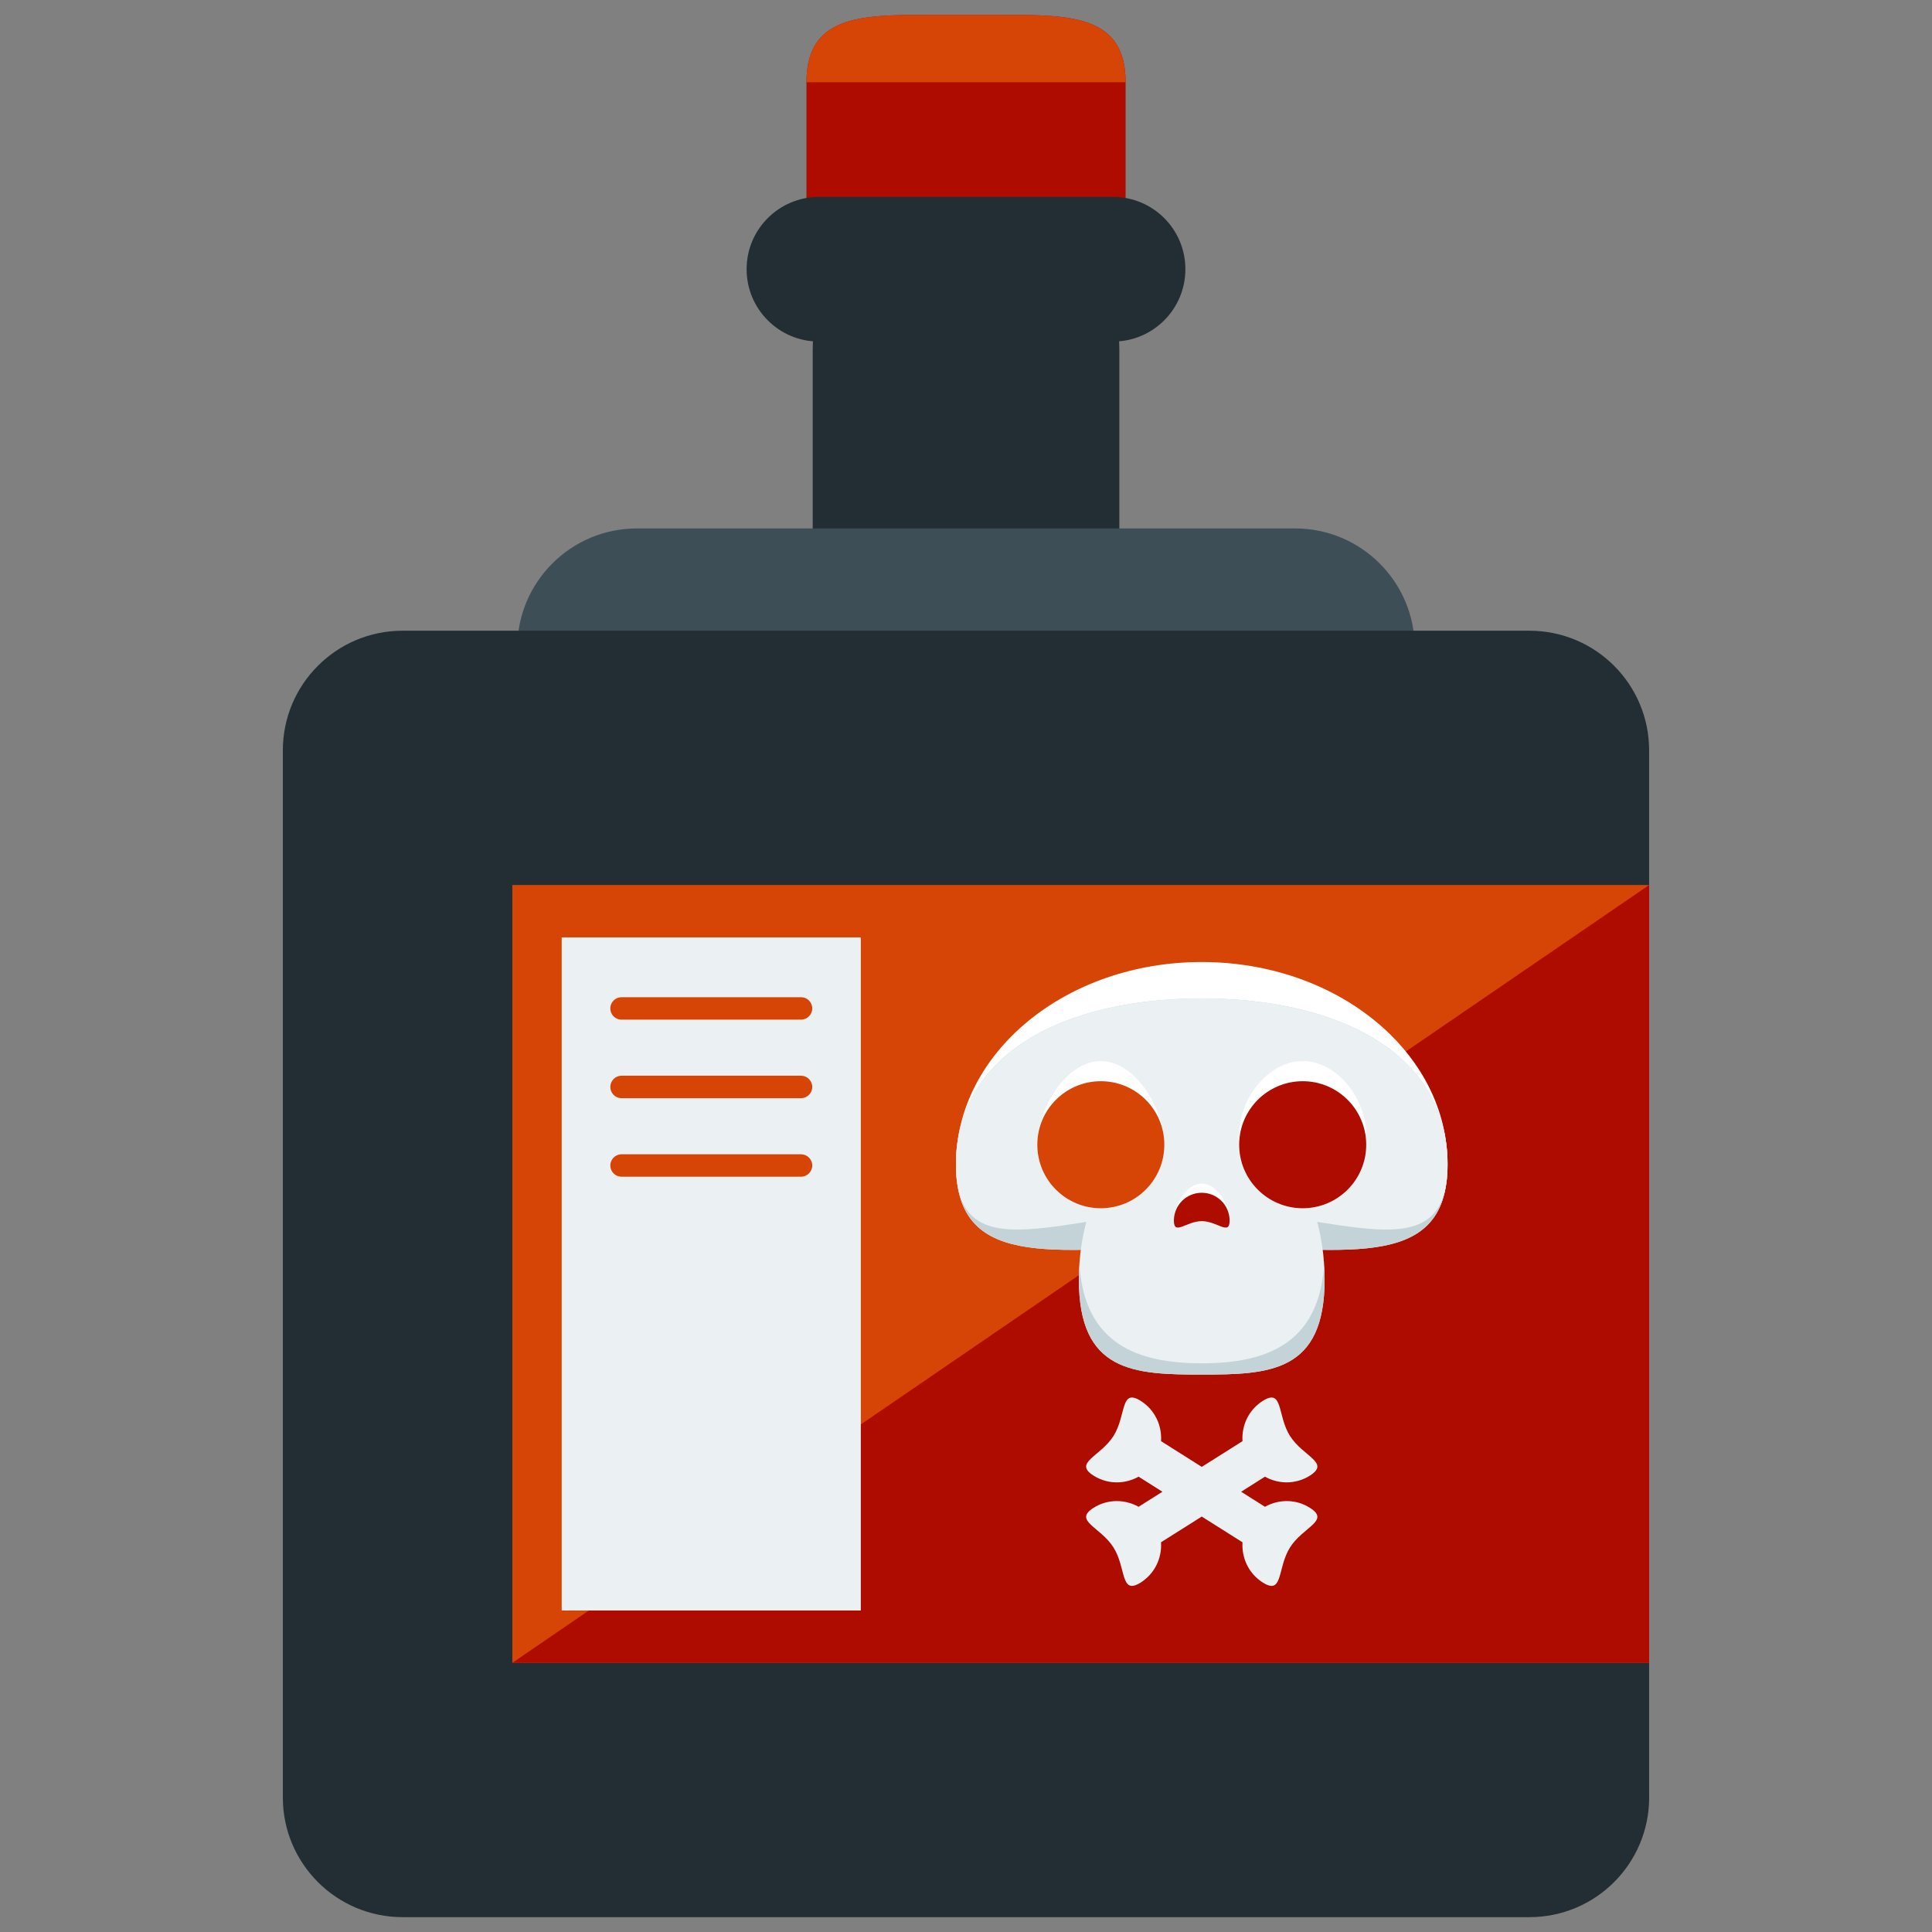 <?xml version="1.0" encoding="utf-8"?>
<!-- Generator: Adobe Illustrator 16.0.0, SVG Export Plug-In . SVG Version: 6.00 Build 0)  -->
<!DOCTYPE svg PUBLIC "-//W3C//DTD SVG 1.1//EN" "http://www.w3.org/Graphics/SVG/1.1/DTD/svg11.dtd">
<svg version="1.1" id="Layer_1" xmlns="http://www.w3.org/2000/svg" xmlns:xlink="http://www.w3.org/1999/xlink" x="0px" y="0px"
	 width="65px" height="65px" viewBox="0 0 65 65" enable-background="new 0 0 65 65" xml:space="preserve">
<rect x="0" y="0" width="65" height="65" fill="#808080" stroke="none"/>
<g>
	<path fill="#AF0C00" d="M37.87,8.721c0,2.224-1.803,4.026-4.026,4.026h-2.686c-2.224,0-4.026-1.803-4.026-4.026V2.766
		c0-2.224,1.803-2.266,4.026-2.266h2.686c2.224,0,4.026,0.042,4.026,2.266V8.721z"/>
	<line fill="#D64505" x1="33.843" y1="12.747" x2="31.158" y2="12.747"/>
	<path fill="#D64505" d="M27.131,2.766c0-2.224,1.803-2.266,4.026-2.266h2.686c2.224,0,4.026,0.042,4.026,2.266"/>
	<path fill="#222E33" d="M37.659,26.587c0,2.224-1.803,4.026-4.025,4.026h-2.266c-2.223,0-4.025-1.803-4.025-4.026V11.74
		c0-2.223,1.803-4.025,4.025-4.025h2.266c2.223,0,4.025,1.803,4.025,4.025V26.587z"/>
	<path fill="#3D4E56" d="M47.598,24.825c0,2.224-1.803,4.026-4.025,4.026H21.428c-2.223,0-4.025-1.803-4.025-4.026v-3.02
		c0-2.224,1.803-4.026,4.025-4.026h22.145c2.223,0,4.025,1.803,4.025,4.026V24.825z"/>
	<path fill="#222E33" d="M55.484,60.475c0,2.223-1.803,4.025-4.026,4.025H13.543c-2.223,0-4.027-1.803-4.027-4.025V25.246
		c0-2.224,1.805-4.026,4.027-4.026h37.914c2.224,0,4.026,1.803,4.026,4.026V60.475z"/>
	<rect x="17.237" y="29.775" fill="#D64505" width="38.247" height="26.17"/>
	<polyline fill="#AF0C00" points="55.484,29.775 55.484,55.945 17.237,55.945 	"/>
	<g>
		<g>
			<path fill="#FFFFFF" d="M48.702,39.174c0,3.758-3.703,2.756-8.27,2.756c-4.567,0-8.27,1.002-8.27-2.756
				c0-3.76,3.702-6.808,8.27-6.808C44.999,32.366,48.702,35.414,48.702,39.174z"/>
			<path fill="#C3D3D8" d="M48.702,39.174c0,3.758-3.703,2.756-8.27,2.756c-4.567,0-8.27,1.002-8.27-2.756
				c0-3.76,3.702-5.584,8.27-5.584C44.999,33.59,48.702,35.414,48.702,39.174z"/>
			<path fill="#EBF0F2" d="M48.702,39.174c0,3.758-3.703,1.547-8.27,1.547c-4.567,0-8.27,2.211-8.27-1.547
				c0-3.76,3.702-5.584,8.27-5.584C44.999,33.59,48.702,35.414,48.702,39.174z"/>
			<path fill="#EBF0F2" d="M44.565,43.048c0,3.124-1.85,3.198-4.133,3.198c-2.281,0-4.134-0.074-4.134-3.198
				c0-3.126,1.853-5.659,4.134-5.659C42.715,37.389,44.565,39.922,44.565,43.048z"/>
			<path fill="#C3D3D8" d="M40.432,45.867c-2.156,0-3.925-0.646-4.115-3.287c-0.011,0.133-0.019,0.286-0.019,0.468
				c0,3.124,1.853,3.198,4.134,3.198c2.283,0,4.133-0.074,4.133-3.198c0-0.182-0.007-0.335-0.018-0.468
				C44.357,45.221,42.588,45.867,40.432,45.867z"/>
			<g>
				<g>
					<path fill="#FFFFFF" d="M39.172,38.513c0,1.182-0.957,2.137-2.137,2.137c-1.182,0-2.137-0.955-2.137-2.137
						s0.955-2.813,2.137-2.813C38.215,35.699,39.172,37.331,39.172,38.513z"/>
					<circle fill="#D64505" cx="37.036" cy="38.513" r="2.137"/>
				</g>
				<g>
					<path fill="#FFFFFF" d="M45.965,38.175c0,1.181-0.956,2.137-2.138,2.137c-1.181,0-2.137-0.956-2.137-2.137
						c0-1.18,0.956-2.476,2.137-2.476C45.009,35.699,45.965,36.995,45.965,38.175z"/>
					<circle fill="#AF0C00" cx="43.828" cy="38.513" r="2.137"/>
				</g>
			</g>
			<path fill="#FFFFFF" d="M41.369,41.066c0,0.518-0.42,0.018-0.937,0.018c-0.518,0-0.938,0.5-0.938-0.018s0.42-1.245,0.938-1.245
				C40.949,39.821,41.369,40.549,41.369,41.066z"/>
			<path fill="#AF0C00" d="M41.369,41.066c0,0.518-0.42,0.018-0.937,0.018c-0.518,0-0.938,0.5-0.938-0.018s0.42-0.937,0.938-0.937
				C40.949,40.13,41.369,40.549,41.369,41.066z"/>
		</g>
		<path fill="#EBF0F2" d="M44.071,50.729c-0.475-0.302-1.053-0.292-1.513-0.035l-0.802-0.506l0.802-0.507
			c0.46,0.257,1.038,0.265,1.513-0.036c0.695-0.438-0.231-0.64-0.67-1.333c-0.438-0.694-0.222-1.617-0.916-1.181
			c-0.477,0.302-0.717,0.829-0.682,1.355l-1.371,0.865l-1.37-0.865c0.034-0.526-0.206-1.054-0.683-1.355
			c-0.695-0.437-0.479,0.486-0.917,1.181c-0.437,0.693-1.364,0.896-0.671,1.333c0.477,0.302,1.055,0.293,1.516,0.036l0.801,0.507
			l-0.802,0.506c-0.46-0.257-1.038-0.267-1.515,0.035c-0.693,0.439,0.234,0.639,0.671,1.333c0.438,0.694,0.222,1.618,0.917,1.18
			c0.475-0.302,0.717-0.828,0.682-1.354l1.371-0.865l1.371,0.866c-0.033,0.525,0.205,1.052,0.682,1.353
			c0.694,0.438,0.479-0.485,0.916-1.18C43.839,51.367,44.766,51.168,44.071,50.729z"/>
	</g>
	<rect x="18.897" y="31.537" fill="#EBF0F2" width="10.064" height="22.646"/>
	<path fill="#D64505" d="M27.327,33.928c0,0.208-0.169,0.377-0.378,0.377H20.91c-0.208,0-0.377-0.169-0.377-0.377l0,0
		c0-0.209,0.169-0.378,0.377-0.378h6.039C27.158,33.55,27.327,33.719,27.327,33.928L27.327,33.928z"/>
	<path fill="#D64505" d="M27.327,36.569c0,0.208-0.169,0.378-0.378,0.378H20.91c-0.208,0-0.377-0.17-0.377-0.378l0,0
		c0-0.208,0.169-0.378,0.377-0.378h6.039C27.158,36.191,27.327,36.361,27.327,36.569L27.327,36.569z"/>
	<path fill="#D64505" d="M27.327,39.212c0,0.208-0.169,0.377-0.378,0.377H20.91c-0.208,0-0.377-0.169-0.377-0.377l0,0
		c0-0.209,0.169-0.378,0.377-0.378h6.039C27.158,38.834,27.327,39.003,27.327,39.212L27.327,39.212z"/>
	<path fill="#222E33" d="M39.881,9.057c0,1.344-1.089,2.434-2.433,2.434h-9.897c-1.343,0-2.432-1.09-2.432-2.434l0,0
		c0-1.344,1.089-2.432,2.432-2.432h9.897C38.792,6.625,39.881,7.713,39.881,9.057L39.881,9.057z"/>
</g>
</svg>
